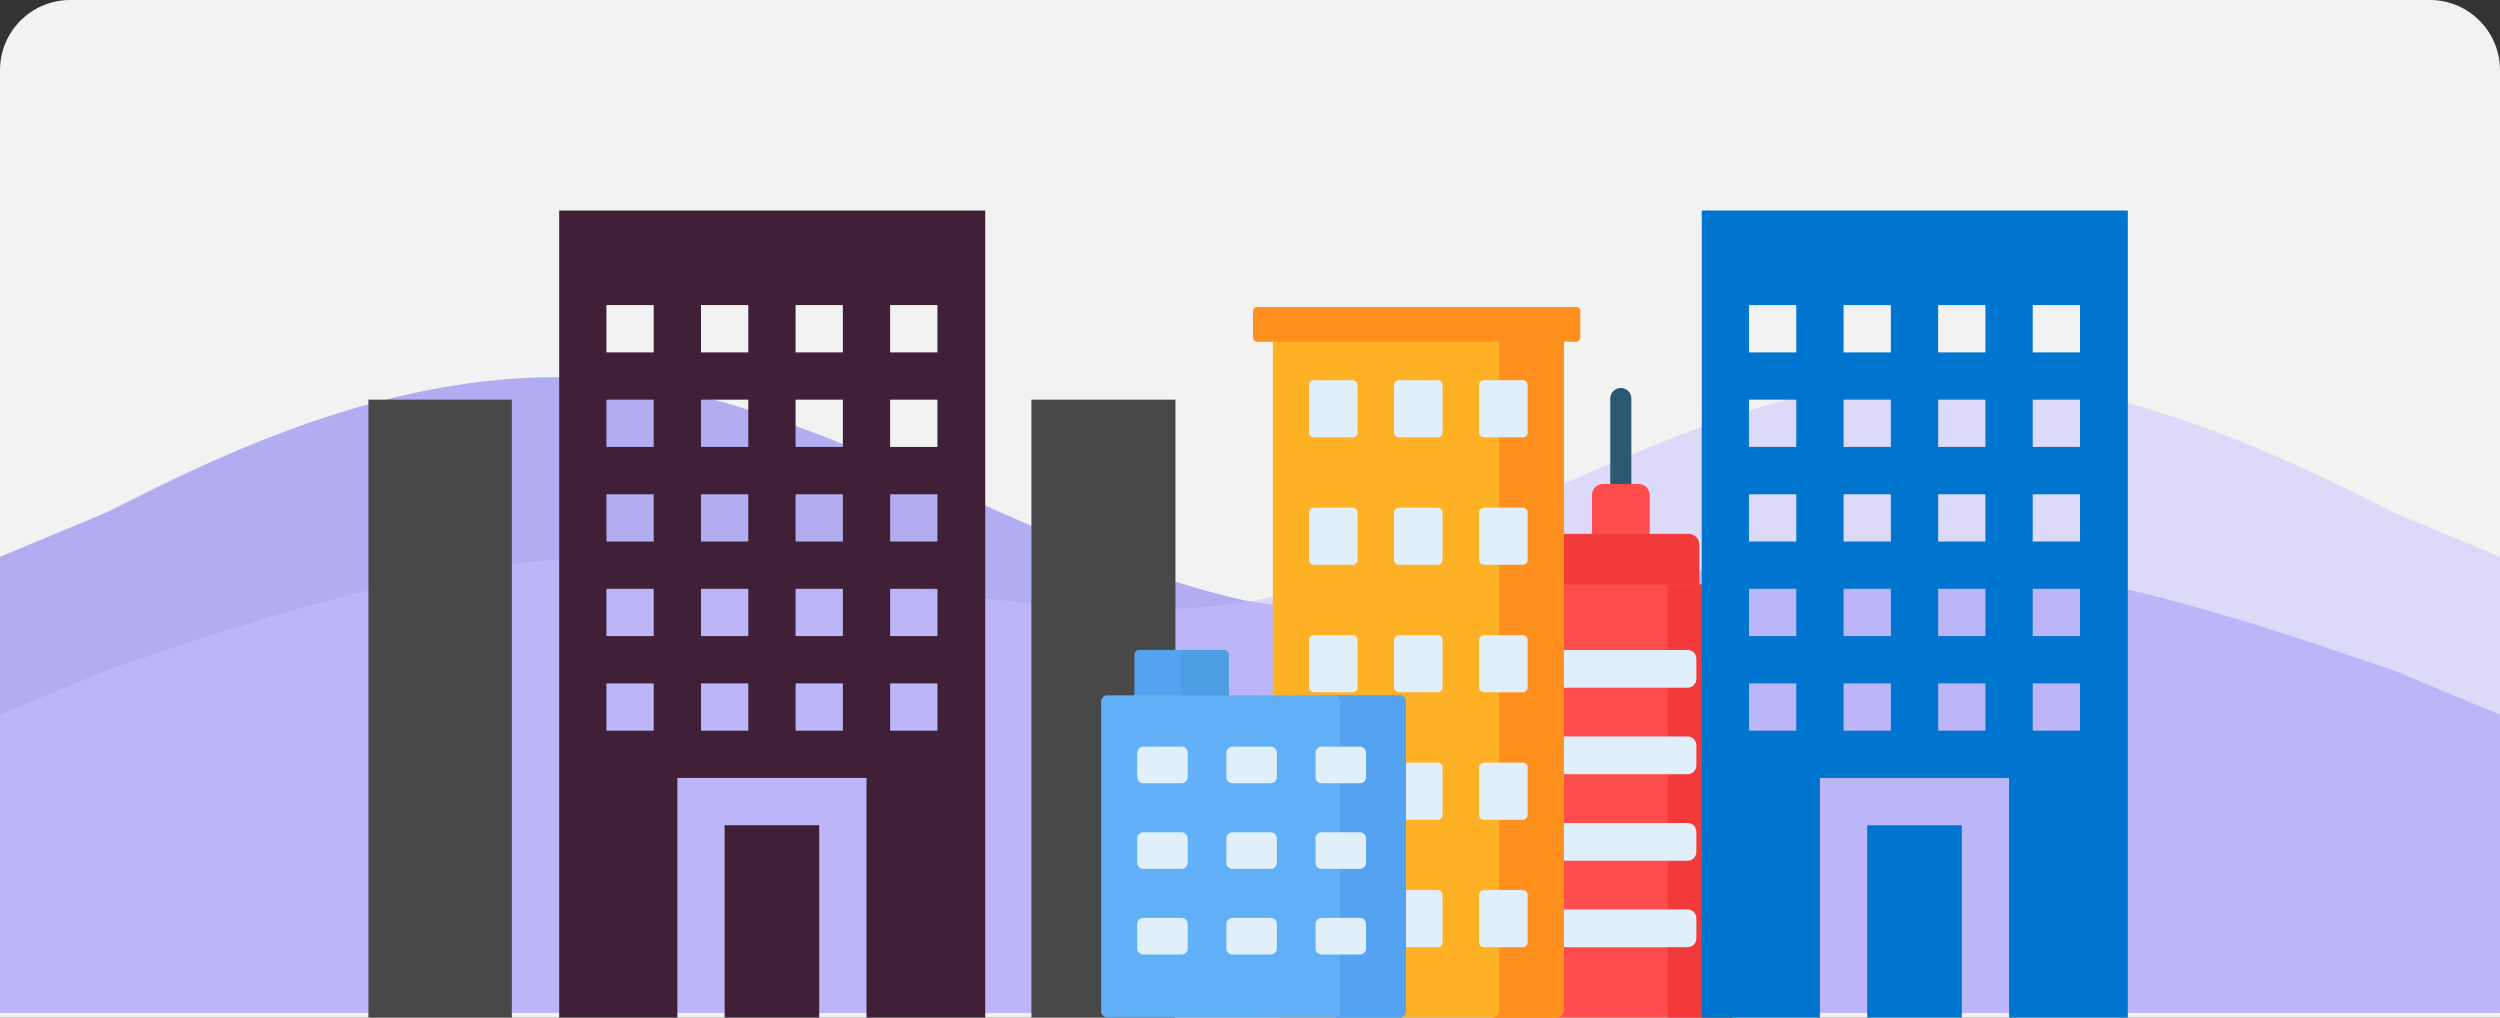 <svg xmlns="http://www.w3.org/2000/svg" width="285" height="116" fill="none" viewBox="0 0 285 116">
    <rect x="0" y="0" width="285" height="116" fill="#333333" stroke="none"/>
    <path fill="#F2F2F2" d="M0 8c0-4.418 3.582-8 8-8h269c4.418 0 8 3.582 8 8v108H0V8z"/>
    <path fill="#7367F0" fill-rule="evenodd" d="M285 81.474l-12-5c-12-4-36-13-59-13-24 0-48 9-72 5-23-5-47-22-71-25s-47 9-59 15l-12 5v52h285v-34z" clip-rule="evenodd" opacity=".5"/>
    <path fill="#C6C0FF" fill-rule="evenodd" d="M0 81.474l12-5c12-4 36-13 59-13 24 0 48 9 72 5 23-5 47-22 71-25s47 9 59 15l12 5v52H0v-34z" clip-rule="evenodd" opacity=".5"/>
    <path fill="#3F2037" d="M82.61 94.078h10.78V116H82.61V94.078z"/>
    <path fill="#3F2037" d="M63.746 116H77.22V88.687H98.78V116h13.537V24H63.746v92zm37.731-81.219h5.39v5.39h-5.39v-5.39zm0 10.782h5.39v5.39h-5.39v-5.39zm0 10.78h5.39v5.391h-5.39v-5.39zm0 10.782h5.39v5.39h-5.39v-5.39zm0 10.781h5.39v5.39h-5.39v-5.39zM90.695 34.781h5.391v5.39h-5.39v-5.39zm0 10.782h5.391v5.39h-5.39v-5.39zm0 10.78h5.391v5.391h-5.39v-5.39zm0 10.782h5.391v5.39h-5.39v-5.39zm0 10.781h5.391v5.39h-5.39v-5.39zm-10.78-43.125h5.39v5.39h-5.39v-5.39zm0 10.782h5.39v5.39h-5.39v-5.39zm0 10.78h5.39v5.391h-5.39v-5.39zm0 10.782h5.39v5.39h-5.39v-5.39zm0 10.781h5.39v5.39h-5.39v-5.39zM69.132 34.781h5.39v5.39h-5.39v-5.39zm0 10.782h5.39v5.39h-5.39v-5.39zm0 10.78h5.39v5.391h-5.39v-5.39zm0 10.782h5.39v5.39h-5.39v-5.39zm0 10.781h5.39v5.39h-5.39v-5.39z"/>
    <path fill="#484848" d="M117.583 45.563H134V116h-16.417V45.562zM42 45.563h16.35V116H42V45.562z"/>
    <g clip-path="url(#clip0)">
        <path fill="#55A2F0" d="M139.527 74.096h-9.654c-.303 0-.549.246-.549.549v6.424c0 .303.246.548.549.548h9.654c.303 0 .549-.245.549-.548v-6.424c0-.303-.246-.549-.549-.549z"/>
        <path fill="#4B9EE2" d="M139.527 74.096h-4.824v7.521h4.824c.303 0 .549-.245.549-.548v-6.424c0-.303-.246-.549-.549-.549z"/>
        <path fill="#2D5872" d="M184.772 44.23c-.664 0-1.202.538-1.202 1.202V57.55c0 .664.538 1.203 1.202 1.203.665 0 1.203-.539 1.203-1.203V45.432c0-.664-.538-1.203-1.203-1.203z"/>
        <path fill="#FF4C4C" d="M186.797 62.127h-4.049c-.698 0-1.265-.566-1.265-1.265v-4.424c0-.699.567-1.265 1.265-1.265h4.049c.698 0 1.265.566 1.265 1.265v4.424c0 .699-.567 1.265-1.265 1.265z"/>
        <path fill="#F33A3A" d="M192.51 74.954h-15.475c-.666 0-1.205-.54-1.205-1.205V62.068c0-.665.539-1.205 1.205-1.205h15.475c.666 0 1.205.54 1.205 1.205v11.68c0 .666-.539 1.206-1.205 1.206z"/>
        <path fill="#FF4C4C" d="M197.467 116h-27.156V66.63H196.8c.368 0 .667.298.667.666V116z"/>
        <path fill="#F33A3A" d="M196.8 66.63h-7.376c.368 0 .667.298.667.666V116h7.376V67.296c0-.368-.299-.667-.667-.667z"/>
        <path fill="#E1EFFB" d="M192.388 78.398h-15.561c-.551 0-.997-.447-.997-.998v-2.306c0-.551.447-.997.997-.997h15.561c.551 0 .998.446.998.997V77.4c0 .551-.447.998-.998.998zM192.388 88.259h-15.561c-.551 0-.997-.447-.997-.998v-2.306c0-.55.447-.997.997-.997h15.561c.551 0 .998.446.998.997v2.306c0 .551-.447.998-.998.998zM192.388 98.12h-15.561c-.551 0-.997-.447-.997-.998v-2.306c0-.55.447-.997.997-.997h15.561c.551 0 .998.446.998.997v2.306c0 .551-.447.998-.998.998zM192.388 107.981h-15.561c-.551 0-.997-.447-.997-.997v-2.307c0-.551.447-.997.997-.997h15.561c.551 0 .998.446.998.997v2.307c0 .55-.447.997-.998.997z"/>
        <path fill="#FFB125" d="M177.371 116h-31.359c-.502 0-.908-.407-.908-.908V37.36c0-.501.406-.907.908-.907h31.359c.501 0 .908.406.908.907v77.732c0 .501-.407.908-.908.908z"/>
        <path fill="#FF901D" d="M177.371 36.453h-7.376c.501 0 .908.406.908.907v77.732c0 .501-.407.908-.908.908h7.376c.501 0 .908-.407.908-.908V37.36c0-.501-.407-.907-.908-.907z"/>
        <path fill="#FF901D" d="M179.704 35h-36.408c-.249 0-.451.202-.451.45v3.057c0 .248.202.45.451.45h36.408c.249 0 .451-.201.451-.45V35.45c0-.25-.202-.451-.451-.451z"/>
        <path fill="#E1EFFB" d="M154.201 49.855h-4.412c-.31 0-.562-.252-.562-.562v-5.387c0-.311.252-.563.562-.563h4.412c.311 0 .563.252.563.563v5.387c0 .31-.252.562-.563.562zM163.897 49.855h-4.412c-.31 0-.562-.252-.562-.562v-5.387c0-.311.252-.563.562-.563h4.412c.311 0 .563.252.563.563v5.387c0 .31-.252.562-.563.562zM173.593 49.855h-4.412c-.311 0-.563-.252-.563-.562v-5.387c0-.311.252-.563.563-.563h4.412c.311 0 .563.252.563.563v5.387c0 .31-.252.562-.563.562zM154.201 64.387h-4.412c-.31 0-.562-.252-.562-.563v-5.387c0-.31.252-.563.562-.563h4.412c.311 0 .563.252.563.563v5.387c0 .31-.252.563-.563.563zM163.897 64.387h-4.412c-.31 0-.562-.252-.562-.563v-5.387c0-.31.252-.563.562-.563h4.412c.311 0 .563.252.563.563v5.387c0 .31-.252.563-.563.563zM173.593 64.387h-4.412c-.311 0-.563-.252-.563-.563v-5.387c0-.31.252-.563.563-.563h4.412c.311 0 .563.252.563.563v5.387c0 .31-.252.563-.563.563zM154.201 78.918h-4.412c-.31 0-.562-.252-.562-.563v-5.387c0-.31.252-.562.562-.562h4.412c.311 0 .563.251.563.562v5.387c0 .311-.252.563-.563.563zM163.897 78.918h-4.412c-.31 0-.562-.252-.562-.563v-5.387c0-.31.252-.562.562-.562h4.412c.311 0 .563.251.563.562v5.387c0 .311-.252.563-.563.563zM173.593 78.918h-4.412c-.311 0-.563-.252-.563-.563v-5.387c0-.31.252-.562.563-.562h4.412c.311 0 .563.251.563.562v5.387c0 .311-.252.563-.563.563zM163.897 93.45h-4.412c-.31 0-.562-.252-.562-.563V87.5c0-.311.252-.563.562-.563h4.412c.311 0 .563.252.563.563v5.387c0 .31-.252.562-.563.562zM173.593 93.45h-4.412c-.311 0-.563-.252-.563-.563V87.5c0-.311.252-.563.563-.563h4.412c.311 0 .563.252.563.563v5.387c0 .31-.252.562-.563.562zM163.897 107.981h-4.412c-.31 0-.562-.252-.562-.563v-5.387c0-.31.252-.562.562-.562h4.412c.311 0 .563.251.563.562v5.387c0 .311-.252.563-.563.563zM173.593 107.981h-4.412c-.311 0-.563-.252-.563-.563v-5.387c0-.31.252-.562.563-.562h4.412c.311 0 .563.251.563.562v5.387c0 .311-.252.563-.563.563z"/>
        <path fill="#61AFF6" d="M159.59 116h-33.364c-.383 0-.693-.311-.693-.694V79.959c0-.383.31-.694.693-.694h33.364c.383 0 .693.31.693.694v35.348c0 .382-.31.693-.693.693z"/>
        <path fill="#55A2F0" d="M159.59 79.265h-7.509c.383 0 .694.31.694.694v35.348c0 .383-.311.693-.694.693h7.509c.383 0 .693-.31.693-.693V79.959c0-.383-.31-.694-.693-.694z"/>
        <path fill="#E1EFFB" d="M134.703 89.291h-4.367c-.384 0-.696-.311-.696-.696v-2.781c0-.384.312-.696.696-.696h4.367c.384 0 .696.312.696.696v2.781c0 .385-.312.696-.696.696zM144.868 89.291h-4.367c-.384 0-.696-.311-.696-.696v-2.781c0-.384.312-.696.696-.696h4.367c.384 0 .696.312.696.696v2.781c0 .385-.312.696-.696.696zM155.033 89.291h-4.367c-.384 0-.696-.311-.696-.696v-2.781c0-.384.312-.696.696-.696h4.367c.384 0 .696.312.696.696v2.781c0 .385-.312.696-.696.696zM134.703 99.052h-4.366c-.385 0-.697-.312-.697-.696v-2.781c0-.384.312-.696.697-.696h4.366c.385 0 .696.312.696.696v2.781c0 .385-.311.696-.696.696zM144.868 99.052h-4.367c-.384 0-.696-.312-.696-.696v-2.781c0-.384.312-.696.696-.696h4.367c.384 0 .696.312.696.696v2.781c0 .385-.312.696-.696.696zM155.033 99.052h-4.367c-.384 0-.696-.312-.696-.696v-2.781c0-.384.312-.696.696-.696h4.367c.384 0 .696.312.696.696v2.781c0 .385-.312.696-.696.696zM134.703 108.813h-4.366c-.385 0-.697-.312-.697-.696v-2.781c0-.384.312-.696.697-.696h4.366c.385 0 .696.312.696.696v2.781c0 .384-.311.696-.696.696zM144.868 108.813h-4.367c-.384 0-.696-.312-.696-.696v-2.781c0-.384.312-.696.696-.696h4.367c.384 0 .696.312.696.696v2.781c0 .384-.312.696-.696.696zM155.033 108.813h-4.367c-.384 0-.696-.312-.696-.696v-2.781c0-.384.312-.696.696-.696h4.367c.384 0 .696.312.696.696v2.781c0 .384-.312.696-.696.696z"/>
    </g>
    <path fill="#0075CF" d="M212.863 94.078h10.781V116h-10.781V94.078z"/>
    <path fill="#0075CF" d="M194 116h13.472V88.687h21.563V116h13.536V24H194v92zm37.73-81.219h5.391v5.39h-5.391v-5.39zm0 10.782h5.391v5.39h-5.391v-5.39zm0 10.78h5.391v5.391h-5.391v-5.39zm0 10.782h5.391v5.39h-5.391v-5.39zm0 10.781h5.391v5.39h-5.391v-5.39zm-10.781-43.125h5.391v5.39h-5.391v-5.39zm0 10.782h5.391v5.39h-5.391v-5.39zm0 10.78h5.391v5.391h-5.391v-5.39zm0 10.782h5.391v5.39h-5.391v-5.39zm0 10.781h5.391v5.39h-5.391v-5.39zm-10.781-43.125h5.39v5.39h-5.39v-5.39zm0 10.782h5.39v5.39h-5.39v-5.39zm0 10.78h5.39v5.391h-5.39v-5.39zm0 10.782h5.39v5.39h-5.39v-5.39zm0 10.781h5.39v5.39h-5.39v-5.39zm-10.782-43.125h5.391v5.39h-5.391v-5.39zm0 10.782h5.391v5.39h-5.391v-5.39zm0 10.78h5.391v5.391h-5.391v-5.39zm0 10.782h5.391v5.39h-5.391v-5.39zm0 10.781h5.391v5.39h-5.391v-5.39z"/>
    <defs>
        <clipPath id="clip0">
            <path fill="#fff" d="M0 0H81V81H0z" transform="translate(121 35)"/>
        </clipPath>
    </defs>
</svg>
